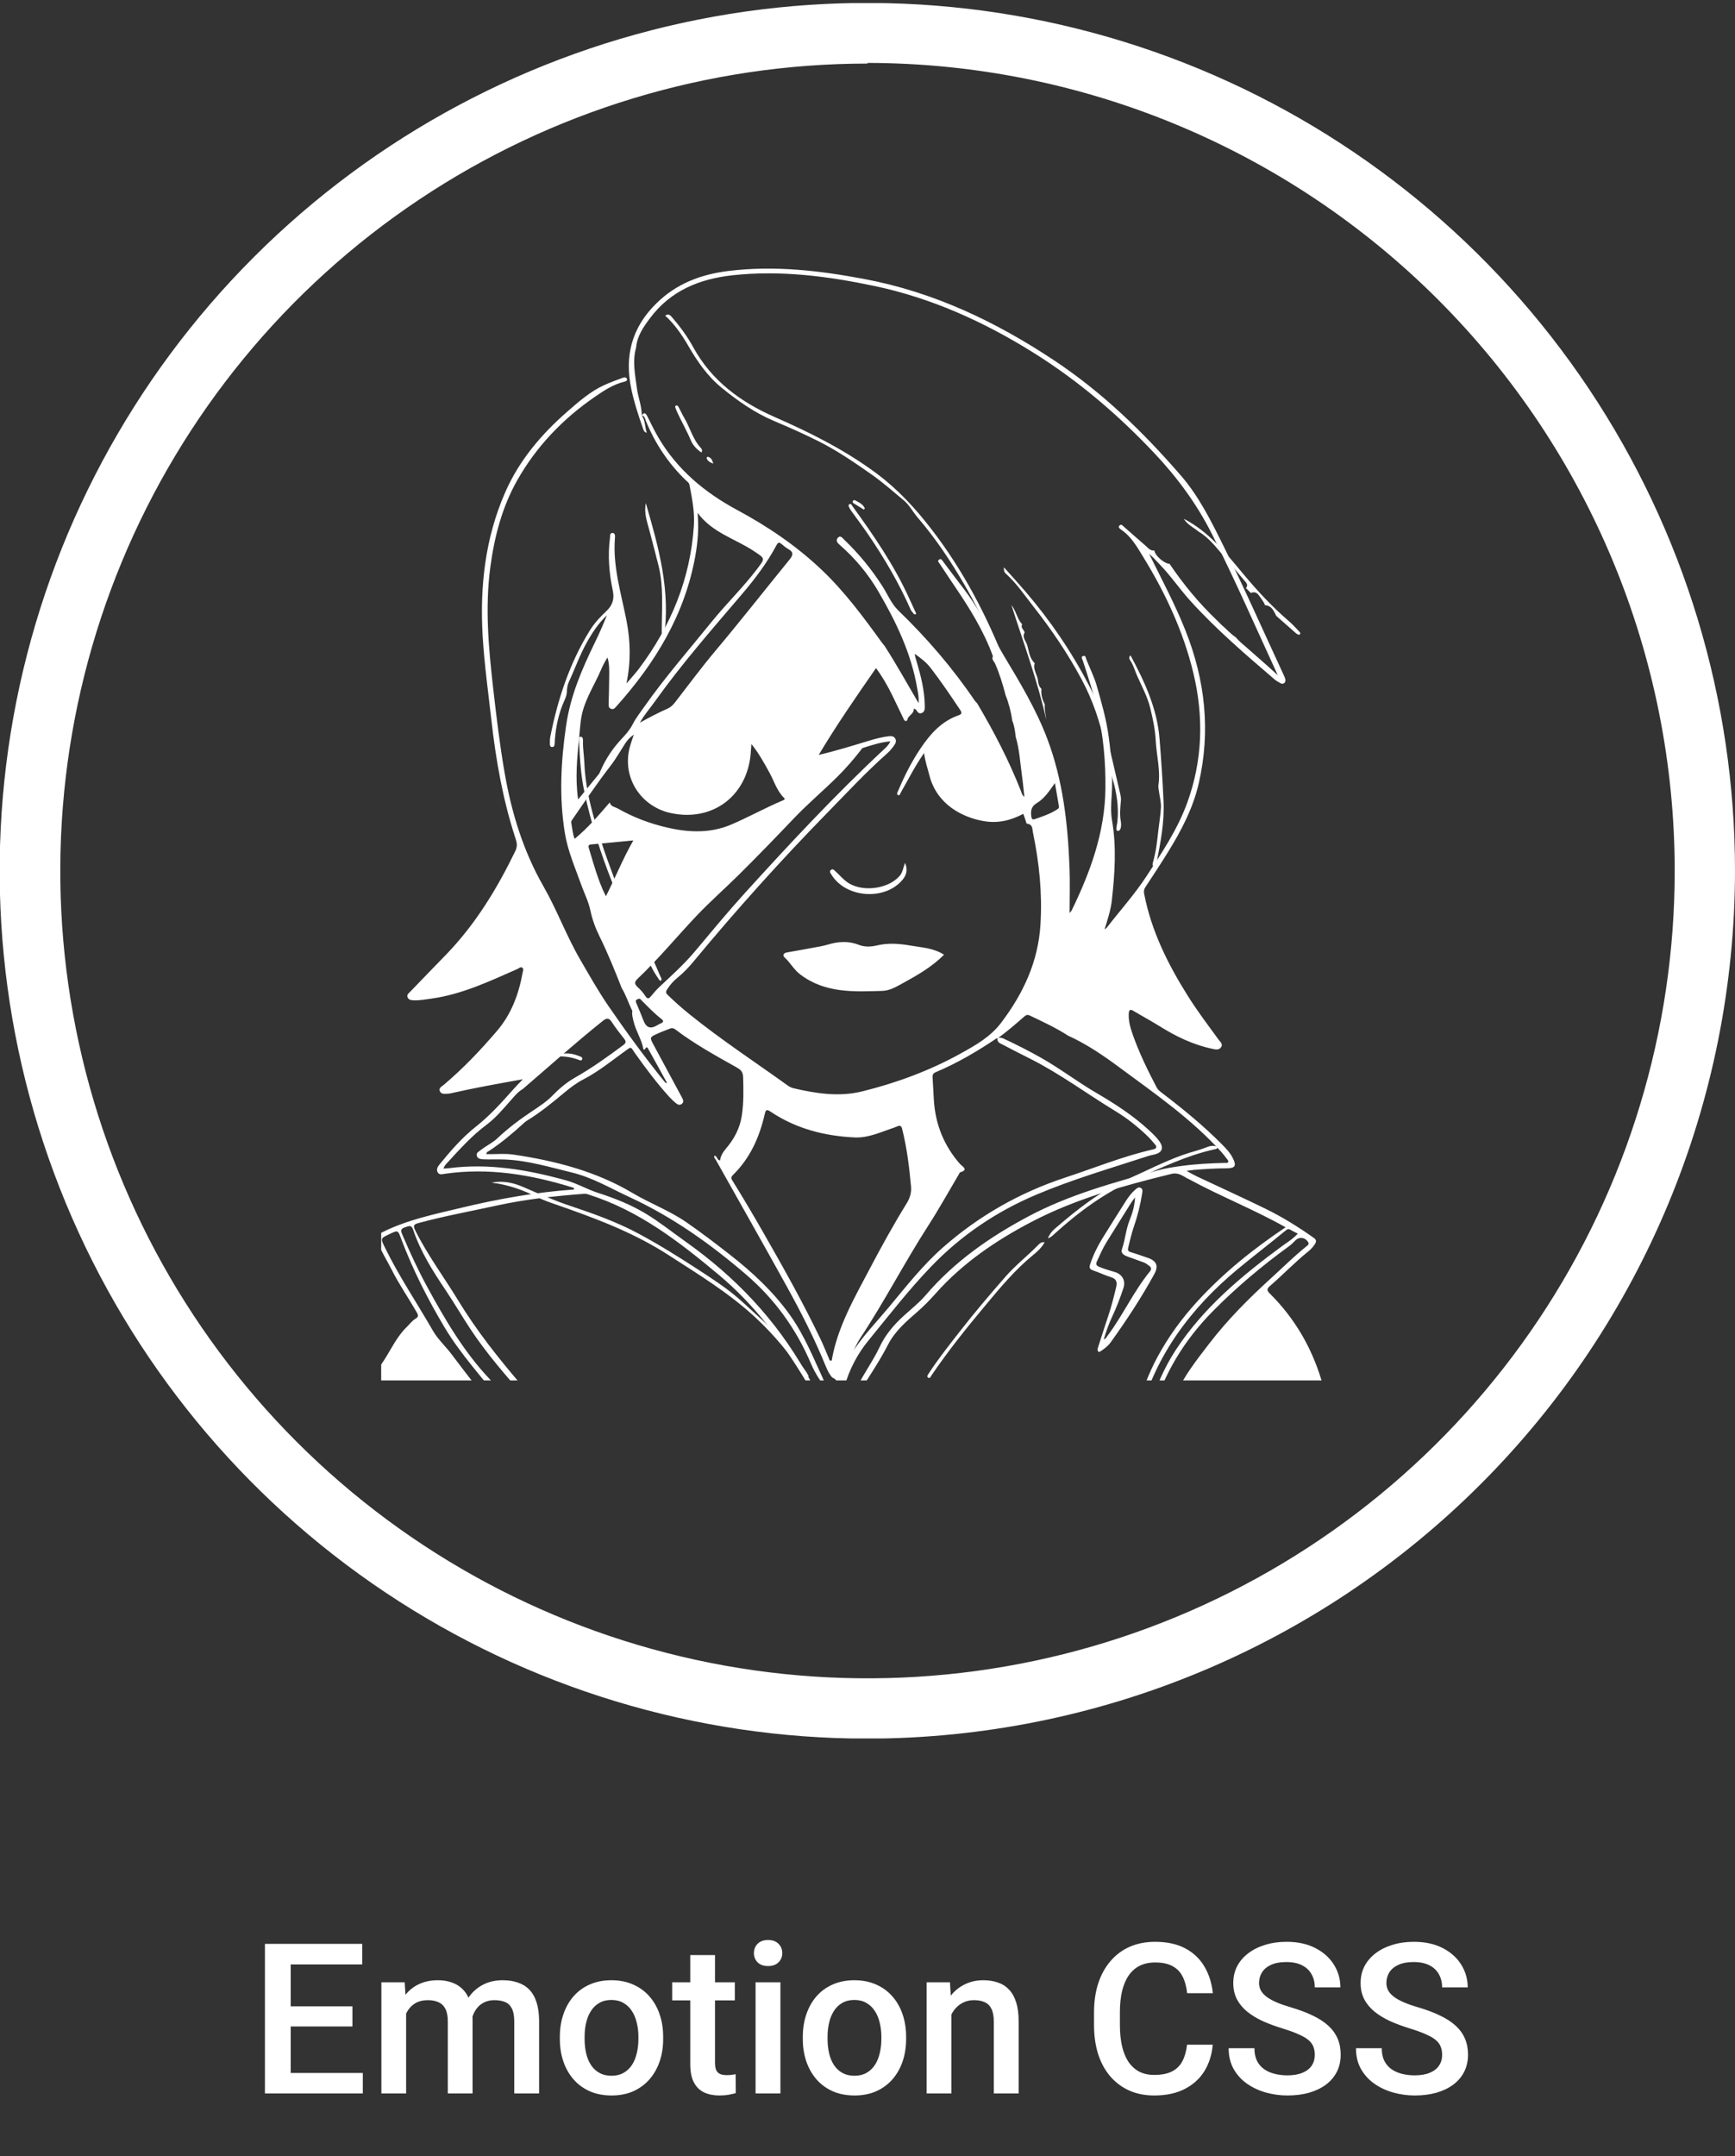 <svg width="132" height="164" viewBox="0 0 132 164" fill="none" xmlns="http://www.w3.org/2000/svg">
<rect x="0" y="0" width="132" height="164" fill="#333333" stroke="none"/>
<path d="M27.602 157.682V159.237H21.562V157.682H27.602ZM22.117 147.862V159.237H20.156V147.862H22.117ZM26.812 152.612V154.143H21.562V152.612H26.812ZM27.562 147.862V149.424H21.562V147.862H27.562ZM30.898 152.502V159.237H29.016V150.783H30.789L30.898 152.502ZM30.594 154.698L29.953 154.69C29.953 154.106 30.026 153.567 30.172 153.073C30.318 152.578 30.531 152.148 30.812 151.783C31.094 151.414 31.443 151.13 31.859 150.932C32.281 150.729 32.768 150.627 33.32 150.627C33.706 150.627 34.057 150.684 34.375 150.799C34.698 150.908 34.977 151.083 35.211 151.323C35.45 151.562 35.633 151.869 35.758 152.244C35.888 152.619 35.953 153.073 35.953 153.604V159.237H34.07V153.768C34.07 153.356 34.008 153.033 33.883 152.799C33.763 152.565 33.589 152.398 33.359 152.299C33.135 152.195 32.867 152.143 32.555 152.143C32.2 152.143 31.898 152.211 31.648 152.346C31.404 152.481 31.203 152.666 31.047 152.901C30.891 153.135 30.776 153.406 30.703 153.713C30.63 154.02 30.594 154.349 30.594 154.698ZM35.836 154.198L34.953 154.393C34.953 153.882 35.023 153.401 35.164 152.948C35.31 152.489 35.521 152.088 35.797 151.744C36.078 151.395 36.425 151.122 36.836 150.924C37.247 150.726 37.719 150.627 38.25 150.627C38.682 150.627 39.068 150.687 39.406 150.807C39.75 150.921 40.042 151.104 40.281 151.354C40.521 151.604 40.703 151.929 40.828 152.33C40.953 152.726 41.016 153.205 41.016 153.768V159.237H39.125V153.76C39.125 153.333 39.062 153.002 38.938 152.768C38.818 152.533 38.646 152.372 38.422 152.283C38.198 152.19 37.93 152.143 37.617 152.143C37.325 152.143 37.068 152.198 36.844 152.307C36.625 152.411 36.44 152.559 36.289 152.752C36.138 152.94 36.023 153.156 35.945 153.401C35.872 153.645 35.836 153.911 35.836 154.198ZM42.594 155.104V154.924C42.594 154.315 42.682 153.75 42.859 153.229C43.036 152.703 43.292 152.247 43.625 151.862C43.964 151.471 44.375 151.169 44.859 150.955C45.349 150.737 45.901 150.627 46.516 150.627C47.135 150.627 47.688 150.737 48.172 150.955C48.661 151.169 49.075 151.471 49.414 151.862C49.753 152.247 50.01 152.703 50.188 153.229C50.365 153.75 50.453 154.315 50.453 154.924V155.104C50.453 155.713 50.365 156.278 50.188 156.799C50.01 157.32 49.753 157.776 49.414 158.166C49.075 158.552 48.664 158.854 48.18 159.073C47.695 159.286 47.146 159.393 46.531 159.393C45.911 159.393 45.357 159.286 44.867 159.073C44.383 158.854 43.971 158.552 43.633 158.166C43.294 157.776 43.036 157.32 42.859 156.799C42.682 156.278 42.594 155.713 42.594 155.104ZM44.477 154.924V155.104C44.477 155.484 44.516 155.843 44.594 156.182C44.672 156.52 44.794 156.817 44.961 157.073C45.128 157.328 45.341 157.528 45.602 157.674C45.862 157.82 46.172 157.893 46.531 157.893C46.88 157.893 47.182 157.82 47.438 157.674C47.698 157.528 47.911 157.328 48.078 157.073C48.245 156.817 48.367 156.52 48.445 156.182C48.529 155.843 48.57 155.484 48.57 155.104V154.924C48.57 154.549 48.529 154.195 48.445 153.862C48.367 153.523 48.242 153.224 48.07 152.963C47.904 152.703 47.69 152.5 47.43 152.354C47.175 152.203 46.87 152.127 46.516 152.127C46.161 152.127 45.854 152.203 45.594 152.354C45.339 152.5 45.128 152.703 44.961 152.963C44.794 153.224 44.672 153.523 44.594 153.862C44.516 154.195 44.477 154.549 44.477 154.924ZM55.906 150.783V152.158H51.141V150.783H55.906ZM52.516 148.713H54.398V156.901C54.398 157.161 54.435 157.362 54.508 157.502C54.586 157.638 54.693 157.729 54.828 157.776C54.964 157.823 55.122 157.846 55.305 157.846C55.435 157.846 55.56 157.838 55.68 157.823C55.8 157.807 55.896 157.791 55.969 157.776L55.977 159.213C55.82 159.26 55.638 159.302 55.43 159.338C55.227 159.375 54.992 159.393 54.727 159.393C54.294 159.393 53.911 159.317 53.578 159.166C53.245 159.01 52.984 158.757 52.797 158.408C52.609 158.059 52.516 157.596 52.516 157.018V148.713ZM59.375 150.783V159.237H57.484V150.783H59.375ZM57.359 148.565C57.359 148.278 57.453 148.041 57.641 147.854C57.833 147.661 58.099 147.565 58.438 147.565C58.771 147.565 59.034 147.661 59.227 147.854C59.419 148.041 59.516 148.278 59.516 148.565C59.516 148.846 59.419 149.08 59.227 149.268C59.034 149.455 58.771 149.549 58.438 149.549C58.099 149.549 57.833 149.455 57.641 149.268C57.453 149.08 57.359 148.846 57.359 148.565ZM61.078 155.104V154.924C61.078 154.315 61.167 153.75 61.344 153.229C61.521 152.703 61.776 152.247 62.109 151.862C62.448 151.471 62.859 151.169 63.344 150.955C63.833 150.737 64.385 150.627 65 150.627C65.62 150.627 66.172 150.737 66.656 150.955C67.146 151.169 67.56 151.471 67.898 151.862C68.237 152.247 68.495 152.703 68.672 153.229C68.849 153.75 68.938 154.315 68.938 154.924V155.104C68.938 155.713 68.849 156.278 68.672 156.799C68.495 157.32 68.237 157.776 67.898 158.166C67.56 158.552 67.148 158.854 66.664 159.073C66.18 159.286 65.63 159.393 65.016 159.393C64.396 159.393 63.841 159.286 63.352 159.073C62.867 158.854 62.456 158.552 62.117 158.166C61.779 157.776 61.521 157.32 61.344 156.799C61.167 156.278 61.078 155.713 61.078 155.104ZM62.961 154.924V155.104C62.961 155.484 63 155.843 63.078 156.182C63.156 156.52 63.279 156.817 63.445 157.073C63.612 157.328 63.825 157.528 64.086 157.674C64.346 157.82 64.656 157.893 65.016 157.893C65.365 157.893 65.667 157.82 65.922 157.674C66.182 157.528 66.396 157.328 66.562 157.073C66.729 156.817 66.852 156.52 66.93 156.182C67.013 155.843 67.055 155.484 67.055 155.104V154.924C67.055 154.549 67.013 154.195 66.93 153.862C66.852 153.523 66.727 153.224 66.555 152.963C66.388 152.703 66.174 152.5 65.914 152.354C65.659 152.203 65.354 152.127 65 152.127C64.646 152.127 64.338 152.203 64.078 152.354C63.823 152.5 63.612 152.703 63.445 152.963C63.279 153.224 63.156 153.523 63.078 153.862C63 154.195 62.961 154.549 62.961 154.924ZM72.383 152.588V159.237H70.5V150.783H72.273L72.383 152.588ZM72.047 154.698L71.438 154.69C71.443 154.091 71.526 153.541 71.688 153.041C71.854 152.541 72.083 152.112 72.375 151.752C72.672 151.393 73.026 151.117 73.438 150.924C73.849 150.726 74.307 150.627 74.812 150.627C75.219 150.627 75.586 150.684 75.914 150.799C76.247 150.908 76.531 151.088 76.766 151.338C77.005 151.588 77.188 151.914 77.312 152.315C77.438 152.711 77.5 153.198 77.5 153.776V159.237H75.609V153.768C75.609 153.362 75.549 153.041 75.43 152.807C75.315 152.567 75.146 152.398 74.922 152.299C74.703 152.195 74.43 152.143 74.102 152.143C73.779 152.143 73.49 152.211 73.234 152.346C72.979 152.481 72.763 152.666 72.586 152.901C72.414 153.135 72.281 153.406 72.188 153.713C72.094 154.02 72.047 154.349 72.047 154.698ZM90.312 155.533H92.266C92.203 156.278 91.995 156.942 91.641 157.526C91.287 158.104 90.789 158.559 90.148 158.893C89.508 159.226 88.729 159.393 87.812 159.393C87.109 159.393 86.477 159.268 85.914 159.018C85.352 158.763 84.87 158.403 84.469 157.94C84.068 157.471 83.76 156.906 83.547 156.244C83.338 155.583 83.234 154.843 83.234 154.026V153.08C83.234 152.263 83.341 151.523 83.555 150.862C83.773 150.2 84.086 149.635 84.492 149.166C84.898 148.692 85.385 148.33 85.953 148.08C86.526 147.83 87.169 147.705 87.883 147.705C88.789 147.705 89.555 147.872 90.18 148.205C90.805 148.539 91.289 149 91.633 149.588C91.982 150.177 92.195 150.851 92.273 151.612H90.32C90.268 151.122 90.154 150.703 89.977 150.354C89.805 150.005 89.549 149.739 89.211 149.557C88.872 149.369 88.43 149.276 87.883 149.276C87.435 149.276 87.044 149.359 86.711 149.526C86.378 149.692 86.099 149.937 85.875 150.26C85.651 150.583 85.482 150.981 85.367 151.455C85.258 151.924 85.203 152.461 85.203 153.065V154.026C85.203 154.599 85.253 155.119 85.352 155.588C85.456 156.052 85.612 156.45 85.82 156.783C86.034 157.117 86.305 157.375 86.633 157.557C86.961 157.739 87.354 157.83 87.812 157.83C88.37 157.83 88.82 157.742 89.164 157.565C89.513 157.388 89.776 157.13 89.953 156.791C90.135 156.448 90.255 156.028 90.312 155.533ZM100.031 156.307C100.031 156.073 99.995 155.864 99.922 155.682C99.854 155.5 99.732 155.333 99.555 155.182C99.378 155.031 99.128 154.885 98.805 154.744C98.487 154.599 98.081 154.45 97.586 154.299C97.044 154.132 96.544 153.948 96.086 153.744C95.633 153.536 95.237 153.296 94.898 153.026C94.56 152.75 94.297 152.434 94.109 152.08C93.922 151.721 93.828 151.307 93.828 150.838C93.828 150.375 93.924 149.953 94.117 149.573C94.315 149.192 94.594 148.864 94.953 148.588C95.318 148.307 95.747 148.091 96.242 147.94C96.737 147.783 97.284 147.705 97.883 147.705C98.727 147.705 99.453 147.862 100.062 148.174C100.677 148.487 101.148 148.906 101.477 149.432C101.81 149.958 101.977 150.539 101.977 151.174H100.031C100.031 150.799 99.951 150.468 99.789 150.182C99.633 149.89 99.393 149.661 99.07 149.494C98.753 149.328 98.349 149.244 97.859 149.244C97.396 149.244 97.01 149.315 96.703 149.455C96.396 149.596 96.167 149.786 96.016 150.026C95.865 150.265 95.789 150.536 95.789 150.838C95.789 151.052 95.838 151.247 95.938 151.424C96.037 151.596 96.188 151.757 96.391 151.908C96.594 152.054 96.849 152.192 97.156 152.323C97.463 152.453 97.826 152.578 98.242 152.698C98.872 152.885 99.422 153.093 99.891 153.323C100.359 153.546 100.75 153.802 101.062 154.088C101.375 154.375 101.609 154.7 101.766 155.065C101.922 155.424 102 155.833 102 156.291C102 156.77 101.904 157.203 101.711 157.588C101.518 157.968 101.242 158.294 100.883 158.565C100.529 158.83 100.102 159.036 99.602 159.182C99.107 159.323 98.555 159.393 97.945 159.393C97.398 159.393 96.859 159.32 96.328 159.174C95.802 159.028 95.323 158.807 94.891 158.51C94.458 158.208 94.115 157.833 93.859 157.385C93.604 156.932 93.477 156.403 93.477 155.799H95.438C95.438 156.169 95.5 156.484 95.625 156.744C95.755 157.005 95.935 157.218 96.164 157.385C96.393 157.546 96.659 157.666 96.961 157.744C97.268 157.823 97.596 157.862 97.945 157.862C98.404 157.862 98.787 157.796 99.094 157.666C99.406 157.536 99.641 157.354 99.797 157.119C99.953 156.885 100.031 156.614 100.031 156.307ZM109.719 156.307C109.719 156.073 109.682 155.864 109.609 155.682C109.542 155.5 109.419 155.333 109.242 155.182C109.065 155.031 108.815 154.885 108.492 154.744C108.174 154.599 107.768 154.45 107.273 154.299C106.732 154.132 106.232 153.948 105.773 153.744C105.32 153.536 104.924 153.296 104.586 153.026C104.247 152.75 103.984 152.434 103.797 152.08C103.609 151.721 103.516 151.307 103.516 150.838C103.516 150.375 103.612 149.953 103.805 149.573C104.003 149.192 104.281 148.864 104.641 148.588C105.005 148.307 105.435 148.091 105.93 147.94C106.424 147.783 106.971 147.705 107.57 147.705C108.414 147.705 109.141 147.862 109.75 148.174C110.365 148.487 110.836 148.906 111.164 149.432C111.497 149.958 111.664 150.539 111.664 151.174H109.719C109.719 150.799 109.638 150.468 109.477 150.182C109.32 149.89 109.081 149.661 108.758 149.494C108.44 149.328 108.036 149.244 107.547 149.244C107.083 149.244 106.698 149.315 106.391 149.455C106.083 149.596 105.854 149.786 105.703 150.026C105.552 150.265 105.477 150.536 105.477 150.838C105.477 151.052 105.526 151.247 105.625 151.424C105.724 151.596 105.875 151.757 106.078 151.908C106.281 152.054 106.536 152.192 106.844 152.323C107.151 152.453 107.513 152.578 107.93 152.698C108.56 152.885 109.109 153.093 109.578 153.323C110.047 153.546 110.438 153.802 110.75 154.088C111.062 154.375 111.297 154.7 111.453 155.065C111.609 155.424 111.688 155.833 111.688 156.291C111.688 156.77 111.591 157.203 111.398 157.588C111.206 157.968 110.93 158.294 110.57 158.565C110.216 158.83 109.789 159.036 109.289 159.182C108.794 159.323 108.242 159.393 107.633 159.393C107.086 159.393 106.547 159.32 106.016 159.174C105.49 159.028 105.01 158.807 104.578 158.51C104.146 158.208 103.802 157.833 103.547 157.385C103.292 156.932 103.164 156.403 103.164 155.799H105.125C105.125 156.169 105.188 156.484 105.312 156.744C105.443 157.005 105.622 157.218 105.852 157.385C106.081 157.546 106.346 157.666 106.648 157.744C106.956 157.823 107.284 157.862 107.633 157.862C108.091 157.862 108.474 157.796 108.781 157.666C109.094 157.536 109.328 157.354 109.484 157.119C109.641 156.885 109.719 156.614 109.719 156.307Z" fill="white"/>
<g clip-path="url(#clip0_704_336)">
<path d="M66 132.249C52.943 132.252 40.178 128.382 29.321 121.129C18.463 113.877 10 103.567 5.002 91.504C0.004 79.442 -1.304 66.168 1.243 53.361C3.789 40.555 10.077 28.791 19.309 19.559C28.542 10.326 40.306 4.039 53.112 1.492C65.918 -1.055 79.192 0.253 91.255 5.251C103.318 10.249 113.628 18.712 120.88 29.57C128.133 40.427 132.002 53.192 132 66.249C131.98 83.747 125.02 100.523 112.647 112.896C100.274 125.269 83.498 132.229 66 132.249V132.249ZM66 4.836C53.854 4.836 41.98 8.438 31.881 15.186C21.781 21.934 13.91 31.526 9.262 42.747C4.613 53.969 3.397 66.317 5.767 78.23C8.137 90.143 13.986 101.086 22.574 109.675C31.163 118.264 42.106 124.113 54.019 126.482C65.932 128.852 78.28 127.636 89.502 122.987C100.724 118.339 110.315 110.468 117.063 100.368C123.811 90.269 127.413 78.395 127.413 66.249C127.41 49.958 120.94 34.334 109.425 22.809C97.91 11.285 82.291 4.802 66 4.786V4.836Z" fill="white"/>
</g>
<g clip-path="url(#clip1_704_336)">
<path d="M47.302 75.163C46.775 73.823 46.237 72.489 45.599 71.196C45.295 70.581 45.062 69.943 44.918 69.258C44.776 68.576 44.445 67.933 44.208 67.269C43.75 65.981 43.194 64.721 42.974 63.362C42.53 60.621 42.672 57.899 43.076 55.155C43.405 52.917 44.269 50.909 45.24 48.914C45.577 48.222 45.888 47.518 46.174 46.8C45.539 47.399 45.068 48.109 44.649 48.858C44.108 49.823 43.745 50.866 43.281 51.865C43.169 52.107 43.139 52.368 43.125 52.643C43.106 53.003 42.906 53.332 42.776 53.673C42.422 54.606 42.236 55.59 42.197 56.594C42.191 56.726 42.143 56.822 42.003 56.822C41.878 56.822 41.836 56.722 41.836 56.616C41.837 56.432 41.827 56.245 41.862 56.068C42.43 53.196 43.331 50.44 44.888 47.934C45.218 47.403 45.663 46.923 46.124 46.493C46.602 46.047 46.753 45.56 46.625 44.946C46.345 43.613 46.227 42.27 46.408 40.912C46.427 40.767 46.378 40.548 46.587 40.54C46.791 40.532 46.8 40.745 46.787 40.895C46.602 43.075 47.264 45.137 47.67 47.236C47.971 48.786 48.001 50.343 47.663 51.99C48.02 51.568 48.342 51.226 48.622 50.853C51.048 47.62 52.526 44.023 52.791 39.979C52.859 38.935 52.652 37.904 52.454 36.879C52.421 36.714 52.278 36.627 52.168 36.521C50.833 35.232 49.834 33.722 49.137 32.011C49.071 31.848 49.057 31.642 48.826 31.601C49.004 31.319 49.13 31.438 49.242 31.653C49.521 32.192 49.776 32.745 50.083 33.268C51.518 35.722 53.618 37.469 56.105 38.804C58.429 40.053 60.595 41.525 62.509 43.34C64.255 44.996 65.678 46.919 67.08 48.857C67.156 48.953 67.232 49.049 67.308 49.145C68.199 50.528 68.996 51.967 69.885 53.483C69.922 53.012 69.836 52.671 69.778 52.333C69.322 49.681 68.173 47.298 66.832 44.999C66.051 43.662 65.066 42.475 63.891 41.452C63.718 41.301 63.56 41.118 63.737 40.913C63.939 40.681 64.1 40.929 64.225 41.049C65.344 42.121 66.319 43.309 67.152 44.616C67.545 45.233 67.815 45.925 68.358 46.45C70.525 48.541 72.476 50.814 74.167 53.304L74.262 53.414C74.291 53.444 74.327 53.471 74.348 53.506C75.617 55.648 76.763 57.851 77.674 60.169C77.73 60.312 77.75 60.48 77.936 60.611C77.874 60.056 77.83 59.55 77.758 59.049C77.614 58.033 77.566 57.002 77.264 56.011L77.275 56.023C77.22 55.614 77.178 55.203 77.013 54.817L77.02 54.836C76.919 54.161 76.756 53.503 76.501 52.869L76.508 52.887C76.299 52.088 76.065 51.298 75.733 50.539C75.676 50.331 75.404 50.187 75.542 49.919C75.194 48.947 74.738 48.024 74.231 47.124C73.41 45.669 72.425 44.319 71.517 42.918C71.449 42.812 71.277 42.675 71.452 42.56C71.615 42.452 71.696 42.643 71.776 42.748C72.291 43.424 72.793 44.108 73.314 44.779C73.822 45.434 74.27 46.142 74.675 46.846C75.251 47.847 75.781 48.88 76.375 49.874C77.604 51.925 78.841 53.971 79.686 56.216C80.869 59.361 81.241 62.648 81.369 65.971C81.413 67.092 81.376 68.217 81.376 69.446C81.484 69.317 81.515 69.291 81.531 69.258C82.959 66.319 84.066 63.298 84.101 59.974C84.124 57.96 83.946 55.972 83.493 54.01C83.201 52.745 82.788 51.513 82.391 50.276C82.351 50.154 82.21 49.974 82.387 49.903C82.604 49.816 82.612 50.063 82.661 50.188C82.918 50.839 83.238 51.459 83.434 52.142C83.808 53.445 84.18 54.746 84.358 56.092C84.55 57.547 84.675 59.004 84.579 60.477C84.537 61.119 84.494 61.767 84.606 62.418C84.954 64.439 84.813 66.462 84.59 68.483C84.509 69.218 84.274 69.921 84.037 70.691C84.135 70.618 84.175 70.6 84.199 70.569C85.206 69.275 86.304 68.05 87.207 66.678C88.388 64.881 89.591 63.086 90.328 61.053C91.502 57.816 91.591 54.5 90.787 51.175C90.032 48.052 88.692 45.161 87.011 42.422C86.531 41.642 86.092 40.828 85.299 40.292C85.199 40.225 85.053 40.122 85.16 39.987C85.298 39.816 85.415 39.988 85.512 40.071C86.059 40.544 86.594 41.031 87.145 41.5C87.342 41.668 87.507 41.914 87.824 41.872C87.864 42.257 88.579 42.881 88.987 42.886L88.971 42.874C90.02 44.43 91.207 45.87 92.568 47.168C92.693 47.291 92.818 47.415 92.943 47.539C93.311 47.845 93.619 48.218 94.026 48.48L94.011 48.468C94.265 48.777 94.581 49.022 94.88 49.285C95.389 49.733 95.897 50.181 96.406 50.628C96.65 50.848 96.894 51.068 97.212 51.355C95.528 47.699 93.96 44.102 92.192 40.597C91.049 38.331 89.572 36.325 87.824 34.471C85.066 31.545 82.037 28.96 78.621 26.825C74.862 24.476 70.867 22.665 66.5 21.748C62.95 21.004 59.378 20.541 55.737 20.939C53.212 21.216 51.029 22.105 49.466 24.186C48.953 24.867 48.468 25.562 48.394 26.448C48.097 27.483 48.324 28.508 48.456 29.535C48.546 30.229 48.829 30.888 48.828 31.598C49.1 32.001 49.057 32.482 49.207 32.919C48.991 32.867 48.96 32.707 48.912 32.571C48.57 31.599 48.248 30.62 48.034 29.611C47.5 27.097 48.052 24.924 49.945 23.068C51.489 21.554 53.348 20.865 55.431 20.61C58.92 20.182 62.355 20.58 65.784 21.228C71.065 22.225 75.78 24.477 80.21 27.419C83.876 29.852 86.987 32.877 89.844 36.174C91.218 37.76 92.143 39.633 93.066 41.494C94.679 44.747 96.143 48.068 97.671 51.36C97.712 51.449 97.752 51.541 97.779 51.636C97.809 51.747 97.813 51.859 97.714 51.948C97.61 52.041 97.499 52.014 97.397 51.956C97.25 51.871 97.098 51.788 96.97 51.679C94.752 49.778 92.535 47.881 90.567 45.709C89.757 44.816 89.086 43.815 88.246 42.95C87.976 42.673 87.726 42.377 87.428 42.13C88.385 44.08 89.405 45.975 90.2 47.982C91.697 51.762 92.117 55.627 91.197 59.606C90.766 61.473 89.889 63.149 88.891 64.767C88.327 65.681 87.737 66.581 87.144 67.477C87.032 67.647 87.011 67.79 87.048 67.986C87.597 70.833 88.869 73.372 90.401 75.802C91.112 76.929 91.915 77.989 92.698 79.065C92.823 79.237 93.063 79.415 92.905 79.652C92.737 79.906 92.444 79.824 92.198 79.771C90.76 79.463 89.463 78.833 88.226 78.061C87.576 77.655 86.9 77.292 86.242 76.898C85.98 76.742 85.893 76.821 85.877 77.098C85.846 77.677 86.01 78.218 86.199 78.75C86.686 80.123 87.326 81.43 88.001 82.72C88.098 82.906 88.255 83.019 88.413 83.14C90.005 84.355 91.554 85.618 92.963 87.042C93.272 87.354 93.575 87.666 93.78 88.066C94.09 88.668 93.988 88.868 93.32 88.869C92.494 88.869 91.67 88.921 90.847 88.988C90.696 89.001 90.545 89.027 90.269 89.064C90.604 89.243 90.831 89.377 91.068 89.489C92.801 90.305 94.545 91.097 96.266 91.937C97.555 92.566 98.773 93.324 99.944 94.152C100.143 94.293 100.176 94.418 100.034 94.64C99.892 94.861 99.72 95.043 99.523 95.201C98.504 96.02 97.605 96.97 96.616 97.822C96.377 98.028 96.372 98.159 96.6 98.385C98.468 100.237 99.759 102.433 100.523 104.938C100.697 105.512 100.748 106.098 100.771 106.691C100.793 107.264 100.681 107.367 100.081 107.365C98.923 107.361 97.764 107.364 96.606 107.365C96.481 107.365 96.347 107.337 96.238 107.432H88.976C88.993 106.936 89.254 106.527 89.446 106.091C90.076 104.667 91.031 103.463 91.971 102.237C93.374 100.407 94.988 98.784 96.69 97.238C97.591 96.419 98.454 95.556 99.408 94.793C99.5 94.721 99.625 94.642 99.524 94.48C99.292 94.108 98.838 94.056 98.545 94.363C98.389 94.526 98.223 94.684 98.04 94.816C95.981 96.311 94.04 97.944 92.258 99.753C90.105 101.939 88.55 104.483 87.693 107.432H87.351C87.362 107.335 87.355 107.232 87.387 107.143C87.926 105.596 88.539 104.079 89.443 102.699C91.547 99.485 94.444 97.063 97.507 94.811C97.924 94.505 98.371 94.24 98.737 93.835C98.529 93.729 98.347 93.648 98.177 93.546C98.029 93.457 97.94 93.495 97.81 93.602C96.598 94.604 95.344 95.555 94.135 96.562C92.392 98.013 90.84 99.63 89.549 101.49C88.282 103.315 87.358 105.3 86.752 107.431H86.41C86.416 107.334 86.4 107.23 86.432 107.142C86.906 105.817 87.377 104.49 88.047 103.244C88.882 101.695 89.915 100.279 91.101 98.984C93.077 96.829 95.342 95.003 97.809 93.355C95.41 92 92.827 90.991 90.405 89.667C90.384 89.659 90.365 89.651 90.344 89.644C89.966 89.433 89.634 89.166 89.126 89.292C85.477 90.189 81.861 91.18 78.51 92.927C75.77 94.356 73.245 96.073 71.182 98.392C70.748 98.881 70.296 99.346 69.802 99.775C68.955 100.512 68.091 101.255 67.573 102.261C66.861 103.649 65.972 104.924 65.156 106.246C65.089 106.354 65.046 106.578 64.872 106.472C64.714 106.377 64.881 106.229 64.932 106.106C65.465 104.807 66.344 103.696 66.939 102.427C67.361 101.527 68.012 100.767 68.753 100.092C69.319 99.577 69.931 99.098 70.424 98.52C72.605 95.968 75.297 94.092 78.244 92.524C81.343 90.876 84.701 89.963 88.056 89.032C88.659 88.865 89.278 88.773 89.898 88.687C90.985 88.537 92.078 88.486 93.173 88.456C93.265 88.453 93.394 88.498 93.439 88.384C93.478 88.283 93.38 88.203 93.324 88.128C93.197 87.957 93.069 87.788 92.926 87.63C91.81 86.398 90.566 85.298 89.268 84.265C87.926 83.197 86.526 82.2 85.147 81.179C83.926 80.274 82.672 79.421 81.281 78.787L81.292 78.797C80.355 78.186 79.338 77.722 78.332 77.238C78.131 77.141 78.015 77.248 77.885 77.362C77.244 77.918 76.604 78.475 75.915 78.973C75.873 78.981 75.824 78.98 75.792 79.001C74.328 79.985 72.812 80.873 71.182 81.561C70.996 81.64 70.935 81.757 70.95 81.954C70.991 82.531 71.013 83.109 71.049 83.687C71.166 85.522 71.813 87.141 73.034 88.535C73.189 88.712 73.748 88.977 73.028 89.181C73.011 89.186 73.006 89.228 72.992 89.252C72.201 90.588 71.449 91.948 70.608 93.252C68.8 96.059 67.274 99.032 65.429 101.815C65.247 102.089 65.116 102.396 64.962 102.688C65.743 101.525 66.714 100.526 67.601 99.462C68.924 97.876 70.191 96.247 71.759 94.87C74.496 92.468 77.601 90.704 81.054 89.569C83.278 88.838 85.452 87.945 87.746 87.425C87.977 87.373 88.037 87.248 87.888 87.067C87.691 86.827 87.485 86.591 87.26 86.377C86.53 85.68 85.74 85.051 84.876 84.528C82.706 83.211 80.665 81.687 78.39 80.539C77.693 80.187 76.993 79.838 76.305 79.47C76.11 79.366 75.822 79.294 75.903 78.96C76.061 78.914 76.214 78.936 76.36 79.004C77.325 79.456 78.276 79.934 79.203 80.46C80.649 81.279 81.971 82.291 83.407 83.13C84.83 83.962 86.214 84.855 87.427 85.981C87.718 86.252 88.011 86.522 88.235 86.852C88.547 87.316 88.416 87.657 87.879 87.805C87.701 87.853 87.516 87.879 87.342 87.937C84.481 88.872 81.587 89.709 78.812 90.887C75.787 92.17 73.121 93.973 70.854 96.327C69.142 98.103 67.632 100.058 66.073 101.965C65.228 102.998 64.611 104.183 64.246 105.477C64.147 105.828 64.049 106.207 64.59 106.355C64.428 106.533 64.28 106.502 64.138 106.431C63.982 106.353 63.987 106.213 64.013 106.064C64.074 105.712 63.971 105.351 64.099 105C63.999 105.083 63.942 105.182 63.861 105.256C63.762 105.346 63.564 105.316 63.599 105.216C63.722 104.866 63.39 104.877 63.268 104.727C63.061 104.471 62.926 104.173 62.803 103.873C61.944 101.764 60.901 99.74 59.8 97.748C58.042 94.568 56.246 91.408 54.468 88.239C54.413 88.139 54.283 88.051 54.363 87.901C54.579 87.937 54.542 88.251 54.781 88.27C54.833 87.916 55 87.638 55.229 87.372C55.846 86.651 56.283 85.841 56.433 84.888C56.588 83.904 56.568 82.922 56.538 81.932C56.525 81.524 56.353 81.367 56.033 81.187C54.435 80.292 52.829 79.406 51.367 78.296C51.236 78.197 51.112 78.184 50.97 78.241C50.628 78.378 50.281 78.503 49.947 78.658C49.442 78.891 49.433 78.936 49.689 79.41C50.386 80.704 51.084 81.998 51.781 83.292C51.815 83.354 51.851 83.415 51.882 83.478C51.968 83.647 52.06 83.829 51.866 83.974C51.678 84.113 51.513 83.991 51.371 83.869C51.22 83.74 51.074 83.605 50.941 83.459C49.987 82.408 49.137 81.276 48.316 80.121C47.956 79.614 48.085 79.567 47.496 79.995C46.486 80.729 45.516 81.517 44.398 82.096C43.867 82.372 43.389 82.733 42.931 83.115C42.016 83.878 41.096 84.634 40.073 85.256C39.989 85.306 39.913 85.373 39.84 85.44C39.014 86.198 38.157 86.918 37.219 87.539C37.137 87.593 37.003 87.621 37.006 87.791C37.706 87.803 38.404 87.726 39.093 87.828C42.266 88.303 45.333 89.089 48.121 90.745C49.462 91.542 50.947 92.087 52.236 92.981C53.355 93.757 54.439 94.583 55.513 95.422C57.242 96.773 58.836 98.251 60.114 100.047C61.248 101.642 61.949 103.452 62.768 105.203C62.873 105.427 62.956 105.659 63.051 105.888C62.513 105.212 62.033 104.513 61.702 103.732C60.584 101.096 58.946 98.825 56.774 96.959C54.068 94.633 51.176 92.574 47.905 91.063C46.45 90.391 45.07 89.563 43.488 89.182C41.818 88.778 40.168 88.274 38.435 88.199C37.882 88.175 37.326 88.207 36.772 88.184C36.584 88.176 36.339 88.148 36.275 87.922C36.207 87.682 36.44 87.589 36.589 87.471C36.989 87.153 37.465 86.94 37.839 86.587C38.666 85.805 39.575 85.128 40.522 84.497C41.054 84.142 41.593 83.791 42.038 83.332C42.556 82.798 43.122 82.321 43.764 81.958C45.041 81.235 46.223 80.381 47.398 79.512C47.622 79.347 47.662 79.239 47.491 79.021C47.166 78.61 46.839 78.198 46.556 77.759C46.345 77.431 46.178 77.403 45.87 77.649C43.785 79.315 41.802 81.096 39.779 82.833H39.781C39.403 83.047 39.138 83.382 38.859 83.699C38.278 84.358 37.713 85.035 37.004 85.565C35.893 86.395 34.975 87.417 34.047 88.429C33.928 88.558 33.797 88.682 33.745 88.887C33.904 88.876 34.032 88.874 34.158 88.858C37.209 88.467 40.162 88.98 43.085 89.79C43.91 90.019 44.65 90.46 45.458 90.722C46.746 91.138 48 91.629 49.155 92.332C50.2 92.966 51.153 93.733 52.148 94.437C55.92 97.106 59.031 100.369 61.304 104.395C61.72 105.131 62.13 105.877 62.744 106.482C62.803 106.539 62.892 106.618 62.808 106.693C62.699 106.79 62.634 106.662 62.57 106.599C62.074 106.109 61.626 105.58 61.266 104.983C59.465 102.002 57.394 99.234 54.698 96.981C51.71 94.483 48.644 92.1 44.845 90.885C44.724 90.847 44.61 90.794 44.474 90.805C42.233 90.972 40.003 91.219 37.806 91.698C35.822 92.132 33.822 92.495 31.86 93.026C31.484 93.128 31.403 93.21 31.595 93.596C32.525 95.463 33.772 97.134 34.852 98.907C36.257 101.213 37.921 103.314 39.676 105.357C40.272 106.051 40.973 106.656 41.467 107.436H40.783C40.542 107.039 40.268 106.667 39.961 106.316C38.488 104.633 37.012 102.952 35.779 101.08C35.134 100.101 34.543 99.088 33.889 98.114C32.916 96.668 31.991 95.2 31.432 93.539C31.297 93.137 31.098 93.265 30.83 93.35C30.533 93.444 30.457 93.558 30.587 93.861C31.174 95.237 31.799 96.598 32.515 97.91C33.869 100.39 35.293 102.829 37.26 104.906C37.844 105.523 38.37 106.192 38.83 106.907C38.952 107.097 39.083 107.277 39.245 107.434H38.647C38.549 107.148 38.354 106.92 38.173 106.687C36.7 104.792 35.058 103.037 33.814 100.952C32.534 98.807 31.417 96.6 30.537 94.273C30.27 93.566 30.311 93.55 29.625 93.875C28.94 94.199 28.945 94.197 29.274 94.871C30.343 97.068 31.716 99.094 32.929 101.21C33.319 101.89 33.929 102.432 34.401 103.07C35.487 104.536 36.649 105.946 37.707 107.433H26.773C27.478 106.043 28.376 104.771 29.218 103.465C29.767 102.613 30.192 101.674 30.936 100.948C31.159 100.731 31.345 100.468 31.613 100.308C31.845 100.169 31.833 100.048 31.713 99.837C31.088 98.745 30.367 97.709 29.8 96.584C29.45 95.892 29.032 95.234 28.739 94.511C28.588 94.136 28.664 93.945 29.043 93.753C30.968 92.781 33.064 92.359 35.134 91.861C37.943 91.186 40.784 90.685 43.669 90.479C43.7 90.336 43.595 90.338 43.521 90.315C40.364 89.339 37.161 88.805 33.846 89.285C33.656 89.312 33.428 89.394 33.302 89.176C33.179 88.962 33.293 88.752 33.427 88.589C34.278 87.546 35.157 86.526 36.221 85.686C37.285 84.846 38.18 83.843 39.076 82.838C39.31 82.575 39.56 82.326 39.78 82.094C37.958 82.42 36.113 82.748 34.286 83.165C34.216 83.181 34.145 83.19 34.074 83.192C33.85 83.196 33.577 83.257 33.466 83.006C33.353 82.752 33.616 82.643 33.771 82.512C35.247 81.263 36.574 79.867 37.825 78.401C38.912 77.127 39.467 75.611 39.762 73.99C39.786 73.86 39.867 73.69 39.723 73.599C39.603 73.522 39.486 73.653 39.374 73.703C37.255 74.635 35.16 75.633 32.829 75.958C32.393 76.019 31.958 76.102 31.514 76.087C31.328 76.082 31.131 76.087 31.026 75.896C30.907 75.675 31.097 75.552 31.215 75.429C32.117 74.487 33.028 73.555 33.935 72.618C36.166 70.311 37.806 67.621 39.196 64.755C39.377 64.38 39.334 64.128 39.23 63.809C38.266 60.871 37.73 57.844 37.386 54.783C37.146 52.652 36.847 50.527 36.721 48.384C36.501 44.614 36.907 40.935 38.437 37.445C39.498 35.022 41.181 33.037 43.167 31.305C44.042 30.542 44.92 29.767 45.997 29.28C46.448 29.076 46.916 28.909 47.38 28.736C47.499 28.692 47.663 28.676 47.701 28.837C47.735 28.978 47.581 29.013 47.476 29.039C46.634 29.25 45.923 29.726 45.231 30.203C42.801 31.88 40.796 33.977 39.35 36.536C38.192 38.585 37.609 40.842 37.301 43.169C36.895 46.232 37.17 49.272 37.517 52.32C37.764 54.492 38.021 56.661 38.397 58.814C38.924 61.831 39.806 64.727 41.345 67.416C42.377 69.217 43.092 71.184 44.137 72.983C44.833 74.18 45.514 75.391 46.297 76.532C47.647 78.499 49.059 80.426 50.562 82.285C50.602 82.335 50.648 82.381 50.756 82.387C50.274 81.513 49.798 80.638 49.308 79.769C49.135 79.461 49.105 79.942 48.955 79.819C48.825 79.072 48.364 78.412 48.191 77.648C48.135 77.397 48.058 77.158 48.111 76.903C47.826 76.332 47.636 75.713 47.303 75.162L47.302 75.163ZM62.29 57.421C63.634 57.11 64.906 56.708 66.183 56.323C66.66 56.18 67.141 56.053 67.639 56.001C67.829 55.981 68.018 55.998 68.118 56.195C68.204 56.366 68.148 56.523 68.045 56.672C67.885 56.906 67.707 57.124 67.492 57.313C65.875 58.743 64.41 60.326 62.904 61.865C59.365 65.484 55.987 69.249 52.759 73.145C52.388 73.593 51.986 74.015 51.531 74.38C51.217 74.632 50.971 74.927 50.753 75.262C50.63 75.451 50.663 75.548 50.806 75.687C51.336 76.201 51.888 76.69 52.462 77.153C54.861 79.089 57.441 80.78 59.942 82.577C60.066 82.666 60.215 82.741 60.364 82.776C62.094 83.183 63.857 83.448 65.601 83.016C68.217 82.369 70.742 81.436 73.101 80.128C74.23 79.501 75.35 78.879 76.179 77.782C77.871 75.542 78.99 73.132 79.161 70.304C79.303 67.945 79.067 65.626 78.587 63.322C78.531 63.056 78.581 62.712 78.161 62.661C78.083 62.651 78.066 62.536 78.041 62.451C77.988 62.268 77.917 62.09 77.85 61.903C76.886 62.422 75.906 62.641 74.851 62.46C73.191 62.176 71.262 61.168 70.708 58.974C70.573 58.438 70.382 57.915 70.305 57.283C69.598 58.285 69.103 59.3 68.539 60.274C68.489 60.36 68.468 60.54 68.323 60.476C68.189 60.416 68.279 60.279 68.321 60.179C68.802 59.03 69.361 57.924 70.062 56.888C70.798 55.801 71.646 54.854 72.936 54.408C73.194 54.319 73.183 54.2 73.051 54.003C72.32 52.908 71.586 51.815 70.778 50.774C70.455 50.357 70.026 50.047 69.596 49.732C69.618 49.948 69.681 50.132 69.737 50.319C70.061 51.418 70.343 52.524 70.358 53.679C70.361 53.89 70.372 54.132 70.137 54.233C69.861 54.351 69.784 54.075 69.641 53.938C69.624 53.923 69.59 53.927 69.519 53.914C69.546 54.262 69.201 54.377 69.067 54.636C69.025 54.719 69.044 54.851 68.905 54.841C68.788 54.832 68.763 54.715 68.721 54.628C68.438 54.043 68.162 53.454 67.875 52.87C67.525 52.161 67.136 51.475 66.648 50.82C65.14 52.988 63.657 55.136 62.288 57.422L62.29 57.421ZM63.125 103.483C63.174 103.49 63.223 103.499 63.272 103.506C63.711 100.946 64.997 98.739 66.179 96.494C67.068 94.805 67.991 93.133 68.995 91.508C69.229 91.128 69.353 90.705 69.312 90.254C69.179 88.777 68.998 87.308 68.634 85.867C68.578 85.647 68.48 85.585 68.273 85.674C68.129 85.735 67.982 85.791 67.834 85.84C66.92 86.146 66.032 86.566 65.033 86.52C62.729 86.413 60.563 85.856 58.632 84.563C58.33 84.361 58.259 84.403 58.18 84.748C57.782 86.499 57.069 88.099 55.759 89.382C55.568 89.569 55.65 89.687 55.751 89.849C56.55 91.135 57.319 92.437 58.071 93.751C59.589 96.401 61.084 99.064 62.407 101.817C62.668 102.362 62.887 102.927 63.126 103.483H63.125ZM43.984 60.813C44.546 60.125 45.054 59.506 45.559 58.882C45.611 58.818 45.641 58.735 45.675 58.658C46.077 57.727 46.632 56.896 47.331 56.16C47.635 55.841 47.922 55.504 48.122 55.114C48.369 54.632 48.699 54.21 49.008 53.771C50.597 51.511 52.417 49.433 54.152 47.287C55.265 45.911 56.545 44.676 57.614 43.263C58.232 42.446 58.218 42.495 57.356 41.92C55.946 40.979 54.2 40.537 53.073 39.01C53.177 40.169 53.089 41.221 52.905 42.261C52.115 46.725 49.858 50.436 46.865 53.765C46.768 53.873 46.681 53.976 46.507 53.922C46.311 53.861 46.302 53.718 46.305 53.553C46.322 52.876 46.343 52.2 46.347 51.524C46.35 51.022 46.374 50.516 46.215 50.01C46.019 50.325 45.854 50.647 45.712 50.978C45.262 52.028 44.63 52.997 44.329 54.112C44.154 54.759 44.131 55.422 44.065 56.079C43.91 57.621 43.749 59.166 43.984 60.815V60.813ZM57.167 56.592C57.143 56.921 57.131 57.145 57.11 57.368C56.809 60.576 54.194 62.514 51.062 61.853C48.732 61.36 47.319 59.131 47.906 56.864C47.986 56.556 48.099 56.257 48.219 55.881C47.904 56.097 47.715 56.319 47.553 56.569C47.193 57.127 46.871 57.706 46.462 58.235C45.423 59.578 44.479 60.987 43.515 62.381C43.46 62.46 43.452 62.537 43.468 62.619C43.539 63.005 43.563 63.402 43.716 63.808C44.725 62.984 45.548 62.016 46.388 61.037C46.476 61.373 46.791 61.377 47.013 61.504C48.193 62.177 49.458 62.65 50.778 62.953C52.413 63.33 54.061 63.394 55.636 62.719C56.964 62.151 58.23 61.443 59.564 60.881C59.658 60.841 59.773 60.811 59.642 60.682C59.102 60.148 58.898 59.423 58.547 58.783C58.147 58.055 57.751 57.326 57.169 56.593L57.167 56.592ZM67.74 56.389C66.986 56.461 66.329 56.677 65.672 56.885C65.557 56.921 65.51 57.035 65.441 57.124C64.916 57.793 64.359 58.433 63.756 59.036C62.664 60.128 61.475 61.119 60.408 62.24C59.032 63.687 57.642 65.122 56.224 66.528C55.158 67.584 54.026 68.574 52.991 69.666C51.491 71.249 50.105 72.936 48.52 74.44C48.273 74.675 48.245 74.834 48.501 75.071C48.718 75.272 48.927 75.495 49.084 75.743C49.278 76.049 49.393 75.949 49.564 75.735C49.758 75.492 49.969 75.259 50.195 75.047C51.127 74.176 52.072 73.322 52.893 72.341C54.13 70.865 55.357 69.378 56.651 67.952C60.069 64.186 63.537 60.465 67.263 56.99C67.435 56.829 67.611 56.669 67.739 56.39L67.74 56.389ZM48.686 54.97C49.376 54.585 50.065 54.222 50.777 53.907C51.023 53.798 51.195 53.633 51.355 53.427C52.377 52.109 53.369 50.765 54.443 49.488C56.365 47.201 58.207 44.85 60.093 42.534C60.319 42.256 60.4 42.003 60.004 41.784C59.807 41.675 59.632 41.523 59.458 41.378C59.282 41.232 59.191 41.254 59.078 41.466C58.358 42.82 57.435 44.039 56.442 45.204C54.174 47.866 51.868 50.495 49.834 53.344C49.45 53.883 49.007 54.38 48.686 54.969V54.97ZM46.099 68.173C46.83 66.729 47.393 65.304 48.185 63.927C47.068 64.034 46.026 64.141 44.983 64.23C44.722 64.252 44.764 64.391 44.81 64.546C44.993 65.154 45.167 65.763 45.368 66.366C45.564 66.951 45.77 67.534 46.098 68.173H46.099ZM80.26 59.562C79.825 60.185 79.452 60.746 78.875 61.092C78.443 61.351 78.402 61.695 78.468 62.127C78.499 62.329 78.579 62.36 78.746 62.302C79.335 62.099 79.926 61.901 80.451 61.553C80.549 61.487 80.582 61.426 80.562 61.313C80.463 60.761 80.37 60.21 80.259 59.563L80.26 59.562ZM48.622 75.967C48.428 76.018 48.313 76.076 48.409 76.293C48.608 76.746 48.787 77.205 48.971 77.664C49.169 78.162 49.494 78.281 49.944 78.018C50.054 77.955 50.166 77.89 50.283 77.84C50.49 77.751 50.502 77.648 50.326 77.512C49.777 77.083 49.295 76.584 48.807 76.091C48.749 76.032 48.699 75.956 48.622 75.968V75.967Z" fill="white"/>
<path d="M49.528 72.725C49.861 73.277 50.051 73.895 50.336 74.467C50.295 74.666 50.21 74.624 50.127 74.496C49.973 74.259 49.81 74.026 49.679 73.776C47.412 69.46 45.475 65.017 44.459 60.229C44.19 58.961 44.108 57.663 44.06 56.367C44.055 56.249 44.009 56.054 44.161 56.04C44.34 56.024 44.359 56.233 44.355 56.36C44.333 56.911 44.435 57.453 44.456 58.001C44.515 59.576 44.858 61.103 45.3 62.605C45.862 64.512 46.549 66.38 47.279 68.229C47.808 69.566 48.439 70.865 49.13 72.13C49.243 72.339 49.395 72.527 49.529 72.725H49.528Z" fill="white"/>
<path d="M50.507 48.538C50.317 48.31 50.346 48.092 50.346 47.891C50.35 46.272 50.497 44.645 50.107 43.048C49.886 42.145 49.638 41.249 49.407 40.348C49.238 39.69 48.978 39.043 49.136 38.274C50.116 41.648 51.043 44.963 50.507 48.538V48.538Z" fill="white"/>
<path d="M53.365 34.418C53.014 34.187 52.72 33.873 52.57 33.518C52.25 32.761 51.839 32.053 51.501 31.308C51.466 31.231 51.431 31.154 51.406 31.072C51.383 30.998 51.323 30.899 51.431 30.853C51.527 30.811 51.592 30.895 51.632 30.968C51.779 31.241 51.904 31.527 52.063 31.793C52.508 32.543 52.708 33.425 53.327 34.081C53.398 34.155 53.457 34.271 53.366 34.417L53.365 34.418Z" fill="white"/>
<path d="M54.27 35.268C53.979 35.153 53.813 35.054 53.764 34.841C53.751 34.784 53.823 34.737 53.882 34.754C54.096 34.815 54.184 34.977 54.269 35.268H54.27Z" fill="white"/>
<path d="M76.393 50.868C76.243 50.138 75.801 49.53 75.527 48.851C74.923 47.356 74.205 45.91 73.398 44.517C72.35 42.71 71.192 40.966 69.823 39.375C69.453 38.946 69.199 38.425 68.757 38.058C67.943 37.38 67.151 36.678 66.277 36.068C64.999 35.174 63.714 34.29 62.32 33.587C61.206 33.025 60.062 32.517 58.911 32.032C57.425 31.407 56.136 30.5 54.899 29.492C53.811 28.605 53.05 27.486 52.358 26.294C51.876 25.465 51.332 24.668 50.61 24.013C50.878 23.807 51.024 24.013 51.171 24.183C51.773 24.882 52.313 25.626 52.756 26.435C54.148 28.973 56.358 30.591 58.948 31.726C61.666 32.916 64.298 34.239 66.682 36.008C68.288 37.2 69.624 38.647 70.845 40.228C73.293 43.396 75.112 46.89 76.55 50.597C76.642 50.837 76.638 50.838 76.49 50.979C76.457 50.942 76.426 50.904 76.394 50.868H76.393Z" fill="white"/>
<path d="M92.635 87.235C92.627 87.415 92.472 87.407 92.36 87.432C90.249 87.906 88.321 88.844 86.357 89.705C84.061 90.713 82.091 92.166 80.255 93.828C80.111 93.958 79.978 94.11 79.725 94.194C79.849 93.88 80.031 93.653 80.242 93.472C81.935 92.01 83.674 90.624 85.754 89.707C87.169 89.084 88.541 88.364 90.003 87.846C90.616 87.629 91.255 87.491 91.86 87.243C92.072 87.156 92.331 87.123 92.572 87.212C92.592 87.22 92.613 87.228 92.632 87.235H92.635Z" fill="white"/>
<path d="M90.068 39.464C91.979 40.449 93.277 42.085 94.609 43.682C95.671 44.955 96.797 46.166 98.059 47.249C98.327 47.479 98.566 47.743 98.809 47.999C98.871 48.064 98.981 48.156 98.897 48.248C98.815 48.336 98.716 48.235 98.629 48.195C98.12 47.747 97.612 47.3 97.103 46.852C96.905 46.483 96.762 46.057 96.235 46.035L96.249 46.047C96.149 45.767 95.952 45.543 95.788 45.302C95.64 45.085 95.434 44.984 95.166 45.106C95.041 44.982 94.916 44.858 94.792 44.735C94.93 44.563 94.904 44.427 94.756 44.256C94.229 43.651 93.738 43.016 93.203 42.417C92.578 41.717 92.03 40.933 91.195 40.441L91.21 40.453C90.823 40.13 90.338 39.918 90.067 39.464H90.068Z" fill="white"/>
<path d="M69.306 46.421C68.402 44.361 67.267 42.429 65.996 40.573C65.605 40.002 65.186 39.45 64.782 38.888C64.725 38.808 64.67 38.724 64.626 38.636C64.583 38.55 64.516 38.429 64.609 38.365C64.749 38.267 64.801 38.426 64.86 38.508C66.471 40.73 68.026 42.988 69.164 45.497C69.322 45.844 69.489 46.186 69.641 46.536C69.671 46.606 69.8 46.789 69.535 46.712C69.458 46.614 69.382 46.519 69.306 46.423V46.421Z" fill="white"/>
<path d="M79.49 53.576C79.451 53.976 79.556 54.358 79.603 54.754C78.944 51.805 77.89 48.976 76.948 46.019C77.332 46.518 77.385 47.092 77.766 47.486C77.628 47.754 77.9 47.897 77.957 48.106C77.742 48.471 78.046 48.748 78.141 49.049C78.293 49.532 78.314 50.078 78.732 50.454L78.725 50.435C78.559 50.933 78.938 51.335 78.978 51.801C78.994 52 79.055 52.247 79.244 52.403L79.237 52.384C79.188 52.815 79.291 53.213 79.499 53.59L79.488 53.578L79.49 53.576Z" fill="white"/>
<path d="M83.505 102.599C83.774 101.767 84.032 100.933 84.313 100.106C84.558 99.385 84.74 98.647 84.919 97.908C85.012 97.528 84.942 97.275 84.516 97.146C84.055 97.007 83.62 96.787 83.163 96.634C82.89 96.543 82.857 96.413 82.941 96.161C83.169 95.474 83.484 94.829 83.86 94.215C84.444 93.263 85.048 92.324 85.641 91.379C85.853 91.043 86.091 90.727 86.398 90.469C86.518 90.369 86.651 90.259 86.816 90.374C86.953 90.47 86.923 90.609 86.9 90.757C86.763 91.622 86.556 92.471 86.269 93.296C86.088 93.817 85.969 94.35 85.837 94.882C85.786 95.088 85.816 95.186 86.034 95.249C86.456 95.372 86.869 95.526 87.286 95.664C88.005 95.903 88.165 96.29 87.808 96.938C86.819 98.734 85.696 100.446 84.497 102.11C84.302 102.38 84.045 102.576 83.773 102.758C83.704 102.805 83.622 102.872 83.548 102.8C83.509 102.761 83.519 102.671 83.506 102.599H83.505ZM83.978 101.879C84.144 101.833 84.18 101.715 84.245 101.628C85.429 100.058 86.236 98.243 87.483 96.715C87.613 96.554 87.609 96.42 87.434 96.287C87.298 96.184 87.166 96.08 87.002 96.022C86.589 95.874 86.176 95.725 85.763 95.573C85.507 95.479 85.255 95.322 85.357 95.025C85.609 94.29 85.658 93.508 85.953 92.782C86.16 92.272 86.318 91.735 86.356 91.076C86.218 91.266 86.13 91.372 86.058 91.489C85.435 92.481 84.811 93.475 84.195 94.471C83.905 94.94 83.683 95.444 83.455 95.945C83.358 96.155 83.398 96.26 83.619 96.358C84.011 96.531 84.424 96.632 84.829 96.761C85.403 96.943 85.657 97.427 85.464 98.001C85.213 98.75 84.933 99.487 84.593 100.202C84.342 100.733 84.152 101.288 83.979 101.877L83.978 101.879Z" fill="white"/>
<path d="M37.39 89.961C38.239 89.788 39.045 89.957 39.817 90.294C40.989 90.805 42.159 91.317 43.374 91.723C45.142 92.314 46.899 92.939 48.544 93.818C50.109 94.655 51.615 95.594 53.102 96.562C54.183 97.267 55.271 97.966 56.242 98.818C56.831 99.336 57.402 99.882 57.984 100.405C58.756 101.1 59.434 101.868 60.1 102.65C60.531 103.155 60.884 103.723 61.272 104.262C61.306 104.308 61.347 104.35 61.369 104.401C61.425 104.534 61.608 104.701 61.438 104.807C61.288 104.902 61.221 104.675 61.151 104.569C60.085 102.975 58.871 101.511 57.457 100.201C55.446 98.34 53.119 96.927 50.828 95.448C48.161 93.725 45.225 92.642 42.255 91.609C41.785 91.446 41.311 91.282 40.869 91.059C39.768 90.507 38.625 90.1 37.391 89.96L37.39 89.961Z" fill="white"/>
<path d="M79.479 94.49C79.247 94.912 78.927 95.196 78.606 95.458C77.234 96.576 76.113 97.925 74.989 99.271C73.546 100.998 72.137 102.752 70.871 104.615C70.812 104.702 70.759 104.869 70.631 104.801C70.471 104.715 70.592 104.575 70.656 104.476C71.373 103.374 72.191 102.347 72.998 101.309C74.118 99.868 75.299 98.481 76.5 97.108C77.263 96.235 78.185 95.522 78.993 94.693C79.096 94.588 79.212 94.465 79.48 94.49H79.479Z" fill="white"/>
<path d="M83.51 76.354C83.432 76.603 83.225 76.729 83.024 76.864C82.614 77.141 82.208 77.425 81.794 77.697C81.715 77.75 81.61 77.895 81.511 77.752C81.438 77.645 81.526 77.521 81.624 77.466C82.261 77.108 82.774 76.538 83.52 76.366L83.51 76.355V76.354Z" fill="white"/>
<path d="M42.009 80.4C42.68 80.056 43.363 80.041 44.055 80.329C44.165 80.374 44.349 80.413 44.298 80.566C44.242 80.733 44.077 80.636 43.969 80.596C43.332 80.364 42.681 80.306 42.012 80.399C42.011 80.399 42.009 80.399 42.009 80.399V80.4Z" fill="white"/>
<path d="M76.384 43.156C76.98 43.826 77.512 44.407 78.025 45.005C79.912 47.206 81.529 49.584 82.864 52.156C83.343 53.079 83.716 54.037 83.964 55.037C84.405 56.816 84.811 58.603 85.228 60.388C85.266 60.551 85.296 60.725 85.281 60.89C85.233 61.421 85.175 61.945 85.272 62.481C85.319 62.739 85.306 63.198 85.054 63.201C84.83 63.205 84.983 62.766 85.007 62.545C85.136 61.387 84.953 60.279 84.627 59.168C84.373 58.304 84.225 57.408 84.034 56.526C83.669 54.837 83.119 53.231 82.295 51.688C81.245 49.721 80.001 47.892 78.634 46.15C77.968 45.302 77.359 44.392 76.549 43.657C76.447 43.564 76.349 43.458 76.384 43.156Z" fill="white"/>
<path d="M86.009 49.849C87.096 51.876 88.033 53.89 88.219 56.193C88.348 57.781 88.451 59.37 88.523 60.959C88.595 62.546 88.292 64.102 87.987 65.653C87.966 65.761 87.971 65.971 87.81 65.934C87.64 65.896 87.689 65.689 87.725 65.566C87.964 64.75 88.042 63.905 88.139 63.068C88.202 62.525 88.296 61.982 88.325 61.439C88.349 61.026 88.227 60.608 88.173 60.19C88.153 60.037 88.112 59.877 88.134 59.728C88.301 58.579 87.987 57.462 87.928 56.331C87.882 55.476 87.707 54.655 87.506 53.839C87.296 52.989 86.871 52.211 86.516 51.411C86.339 51.013 86.231 50.583 85.978 50.216C85.916 50.124 85.87 49.996 86.008 49.849L86.009 49.849Z" fill="white"/>
<path d="M71.822 72.622C70.912 73.537 69.81 74.173 68.694 74.783C68.199 75.053 67.707 75.355 67.115 75.373C64.934 75.442 62.751 75.55 60.869 74.112C60.395 73.749 60.128 73.229 59.702 72.836C59.504 72.655 59.617 72.488 59.891 72.443C60.564 72.329 61.234 72.205 61.906 72.08C62.255 72.014 62.61 71.962 62.949 71.86C63.747 71.618 64.533 71.554 65.329 71.867C65.78 72.044 66.263 72.025 66.719 71.915C67.583 71.709 68.428 71.779 69.293 71.928C70.144 72.075 71.02 72.106 71.823 72.621L71.822 72.622Z" fill="white"/>
<path d="M68.86 65.633C69.075 66.162 68.966 66.556 68.672 66.913C67.343 68.525 64.366 68.32 63.264 66.542C63.193 66.428 63.067 66.29 63.222 66.169C63.376 66.051 63.484 66.207 63.582 66.296C63.854 66.545 64.096 66.828 64.386 67.053C65.474 67.897 67.545 67.665 68.447 66.626C68.679 66.359 68.706 66.016 68.86 65.633V65.633Z" fill="white"/>
<path d="M65.722 38.763C65.464 38.605 65.204 38.448 64.949 38.286C64.889 38.248 64.841 38.185 64.885 38.109C64.925 38.039 65.005 38.026 65.068 38.061C65.352 38.22 65.666 38.349 65.797 38.674C65.772 38.704 65.747 38.733 65.722 38.763Z" fill="white"/>
</g>
<defs>
<clipPath id="clip0_704_336">
<rect width="132" height="132" fill="white" transform="translate(0 0.237)"/>
</clipPath>
<clipPath id="clip1_704_336">
<rect width="74" height="87" fill="white" transform="translate(29 18)"/>
</clipPath>
</defs>
</svg>
